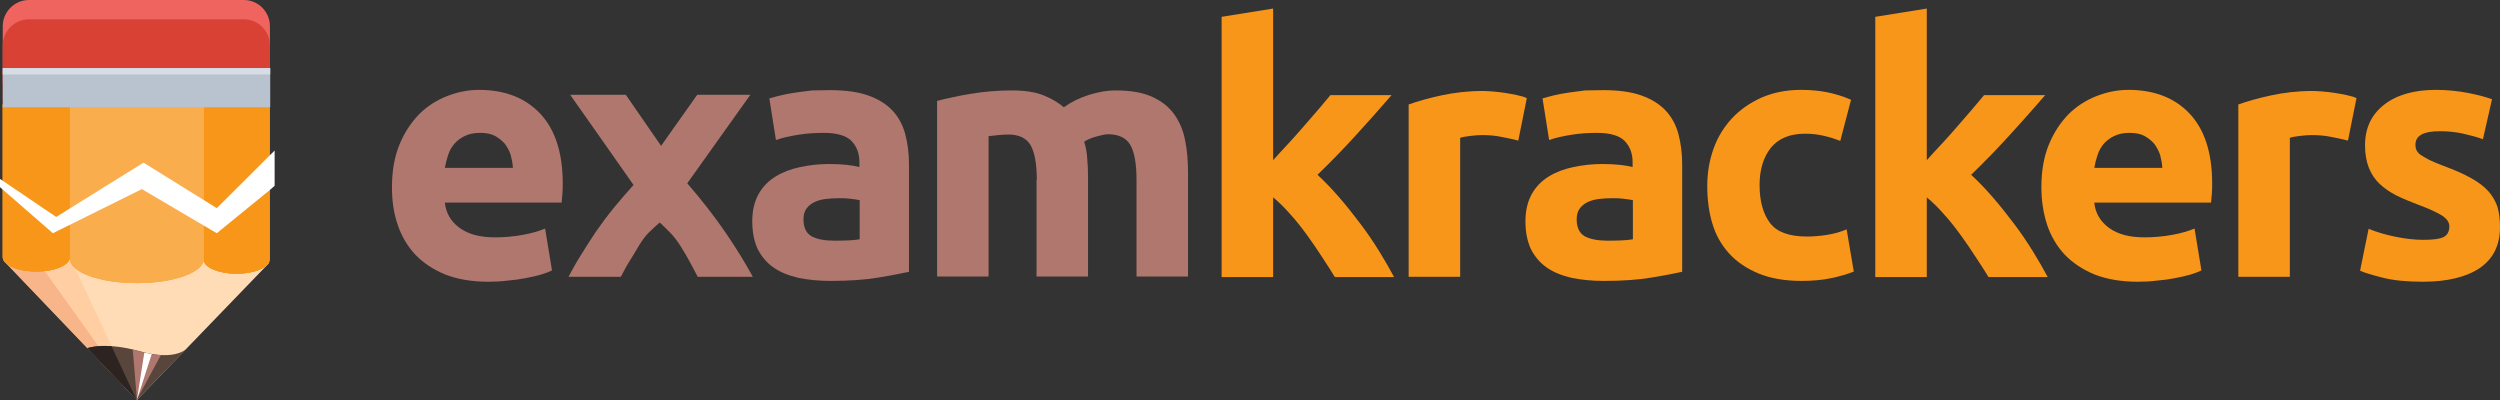 <svg width="250" height="40" viewBox="0 0 250 40" fill="none" xmlns="http://www.w3.org/2000/svg">
<rect x="0" y="0" width="250" height="40" fill="#333333" stroke="none"/>
<path d="M39.196 18.718C39.196 17.092 39.444 15.686 39.94 14.473C40.436 13.26 41.097 12.267 41.896 11.44C42.694 10.641 43.631 10.034 44.678 9.621C45.724 9.207 46.799 8.987 47.901 8.987C50.49 8.987 52.528 9.786 54.016 11.358C55.503 12.929 56.274 15.272 56.274 18.332C56.274 18.635 56.274 18.966 56.247 19.325C56.219 19.683 56.192 19.986 56.164 20.262H44.485C44.595 21.309 45.091 22.164 45.972 22.798C46.854 23.432 48.011 23.735 49.498 23.735C50.435 23.735 51.371 23.653 52.28 23.487C53.189 23.322 53.933 23.101 54.511 22.853L55.2 27.043C54.925 27.181 54.567 27.319 54.098 27.457C53.63 27.595 53.134 27.705 52.556 27.815C52.005 27.926 51.399 28.008 50.738 28.063C50.104 28.146 49.443 28.174 48.81 28.174C47.184 28.174 45.752 27.926 44.54 27.457C43.328 26.961 42.337 26.299 41.538 25.472C40.739 24.617 40.16 23.625 39.775 22.495C39.362 21.309 39.196 20.069 39.196 18.718ZM51.289 16.761C51.261 16.32 51.178 15.906 51.068 15.493C50.931 15.079 50.738 14.721 50.49 14.39C50.214 14.059 49.884 13.811 49.498 13.591C49.085 13.37 48.589 13.287 47.983 13.287C47.405 13.287 46.909 13.398 46.496 13.591C46.083 13.784 45.724 14.059 45.449 14.363C45.174 14.693 44.953 15.052 44.816 15.493C44.678 15.906 44.568 16.347 44.485 16.788H51.289V16.761Z" fill="#AF776D"/>
<path d="M66.109 14.583L69.717 9.483H75.033L68.725 18.332C70.158 19.986 71.453 21.64 72.582 23.294C73.711 24.948 74.593 26.409 75.281 27.677H69.772C69.579 27.319 69.359 26.906 69.084 26.382C68.808 25.858 68.505 25.334 68.147 24.755C67.789 24.176 67.431 23.708 67.073 23.322C66.687 22.936 66.329 22.578 65.971 22.247C65.613 22.55 65.282 22.881 64.897 23.239C64.539 23.598 64.208 24.039 63.878 24.59C63.547 25.141 63.244 25.665 62.913 26.189C62.583 26.713 62.335 27.209 62.087 27.677H56.853C57.157 27.099 57.515 26.437 58.01 25.637C58.506 24.838 59.002 24.039 59.581 23.184C60.159 22.357 60.765 21.53 61.426 20.73C62.087 19.931 62.721 19.187 63.354 18.498C62.225 16.899 61.151 15.355 60.104 13.866C59.057 12.378 58.038 10.917 57.019 9.483H62.583L66.109 14.583Z" fill="#AF776D"/>
<path d="M82.993 9.014C84.508 9.014 85.775 9.18 86.795 9.538C87.814 9.897 88.613 10.393 89.219 11.027C89.825 11.661 90.265 12.46 90.513 13.37C90.761 14.28 90.899 15.327 90.899 16.458V27.181C90.155 27.347 89.136 27.54 87.814 27.76C86.492 27.981 84.921 28.091 83.049 28.091C81.864 28.091 80.817 27.981 79.853 27.788C78.889 27.567 78.063 27.236 77.374 26.768C76.686 26.299 76.162 25.665 75.776 24.921C75.418 24.149 75.226 23.239 75.226 22.109C75.226 21.061 75.446 20.152 75.859 19.407C76.272 18.663 76.851 18.084 77.567 17.643C78.283 17.202 79.109 16.899 80.019 16.706C80.927 16.513 81.891 16.402 82.883 16.402C83.544 16.402 84.15 16.43 84.674 16.485C85.197 16.54 85.61 16.623 85.941 16.706V16.209C85.941 15.327 85.665 14.638 85.142 14.087C84.618 13.563 83.682 13.287 82.387 13.287C81.506 13.287 80.652 13.342 79.798 13.48C78.944 13.618 78.201 13.784 77.594 14.004L76.933 9.841C77.236 9.759 77.594 9.649 78.063 9.538C78.504 9.428 78.999 9.345 79.523 9.263C80.046 9.18 80.624 9.125 81.203 9.042C81.809 9.042 82.387 9.014 82.993 9.014ZM83.406 24.066C83.902 24.066 84.398 24.066 84.866 24.039C85.335 24.011 85.693 23.983 85.968 23.928V20.014C85.748 19.959 85.445 19.931 85.032 19.876C84.618 19.821 84.233 19.821 83.902 19.821C83.406 19.821 82.966 19.848 82.525 19.904C82.112 19.959 81.726 20.069 81.396 20.234C81.065 20.4 80.817 20.62 80.624 20.896C80.432 21.172 80.349 21.53 80.349 21.944C80.349 22.743 80.624 23.322 81.148 23.625C81.726 23.928 82.47 24.066 83.406 24.066Z" fill="#AF776D"/>
<path d="M103.68 18.029C103.68 16.375 103.46 15.19 103.047 14.5C102.634 13.811 101.89 13.453 100.843 13.453C100.513 13.453 100.182 13.48 99.852 13.508C99.493 13.536 99.163 13.591 98.86 13.618V27.65H93.709V10.09C94.15 9.979 94.645 9.841 95.251 9.731C95.83 9.593 96.463 9.483 97.125 9.373C97.786 9.263 98.447 9.18 99.135 9.125C99.824 9.07 100.513 9.042 101.174 9.042C102.496 9.042 103.543 9.207 104.369 9.538C105.195 9.869 105.856 10.283 106.38 10.724C107.124 10.2 107.95 9.786 108.914 9.483C109.878 9.18 110.76 9.042 111.558 9.042C113.018 9.042 114.203 9.235 115.139 9.649C116.076 10.062 116.819 10.613 117.37 11.358C117.921 12.102 118.307 12.984 118.5 13.977C118.72 14.997 118.803 16.127 118.803 17.367V27.65H113.652V18.001C113.652 16.347 113.431 15.162 113.018 14.473C112.605 13.784 111.861 13.425 110.815 13.425C110.539 13.425 110.154 13.508 109.658 13.646C109.162 13.784 108.749 13.949 108.418 14.17C108.583 14.693 108.694 15.272 108.721 15.851C108.776 16.43 108.804 17.064 108.804 17.726V27.65H103.653V18.029H103.68Z" fill="#AF776D"/>
<path d="M127.314 16.017C127.81 15.465 128.333 14.886 128.884 14.307C129.435 13.701 129.958 13.122 130.454 12.543C130.95 11.964 131.446 11.413 131.887 10.889C132.327 10.365 132.713 9.897 133.043 9.511H139.159C137.947 10.917 136.735 12.267 135.578 13.536C134.421 14.804 133.154 16.127 131.749 17.478C132.437 18.112 133.154 18.856 133.897 19.71C134.641 20.565 135.357 21.475 136.046 22.385C136.735 23.294 137.368 24.232 137.947 25.169C138.525 26.106 138.993 26.933 139.406 27.705H133.484C133.126 27.099 132.685 26.437 132.217 25.72C131.749 25.003 131.253 24.259 130.73 23.542C130.206 22.826 129.655 22.109 129.049 21.447C128.471 20.786 127.893 20.207 127.314 19.738V27.705H122.163V1.682L127.314 0.855V16.017V16.017Z" fill="#F8961A"/>
<path d="M151.828 14.059C151.36 13.949 150.837 13.811 150.203 13.701C149.57 13.563 148.908 13.508 148.192 13.508C147.862 13.508 147.476 13.536 147.035 13.591C146.595 13.646 146.237 13.701 146.016 13.784V27.677H140.865V10.448C141.774 10.117 142.876 9.814 144.143 9.538C145.41 9.263 146.787 9.097 148.33 9.097C148.605 9.097 148.936 9.125 149.322 9.152C149.707 9.18 150.093 9.235 150.506 9.29C150.892 9.345 151.277 9.428 151.691 9.511C152.076 9.593 152.407 9.676 152.682 9.814L151.828 14.059Z" fill="#F8961A"/>
<path d="M160.313 9.014C161.828 9.014 163.095 9.18 164.114 9.538C165.133 9.897 165.932 10.393 166.538 11.027C167.144 11.661 167.585 12.46 167.833 13.37C168.08 14.28 168.218 15.327 168.218 16.458V27.181C167.474 27.347 166.455 27.54 165.133 27.76C163.811 27.981 162.241 28.091 160.368 28.091C159.183 28.091 158.137 27.981 157.173 27.788C156.208 27.567 155.382 27.236 154.693 26.768C154.005 26.299 153.481 25.665 153.096 24.921C152.738 24.149 152.545 23.239 152.545 22.109C152.545 21.061 152.765 20.152 153.178 19.407C153.592 18.663 154.17 18.084 154.886 17.643C155.602 17.202 156.429 16.899 157.338 16.706C158.247 16.513 159.211 16.402 160.203 16.402C160.864 16.402 161.47 16.43 161.993 16.485C162.516 16.54 162.93 16.623 163.26 16.706V16.209C163.26 15.327 162.985 14.638 162.461 14.087C161.938 13.563 161.001 13.287 159.707 13.287C158.825 13.287 157.971 13.342 157.117 13.48C156.264 13.618 155.52 13.784 154.914 14.004L154.253 9.841C154.556 9.759 154.914 9.649 155.382 9.538C155.823 9.428 156.319 9.345 156.842 9.263C157.365 9.18 157.944 9.125 158.522 9.042C159.128 9.042 159.707 9.014 160.313 9.014ZM160.726 24.066C161.222 24.066 161.718 24.066 162.186 24.039C162.654 24.011 163.012 23.983 163.288 23.928V20.014C163.067 19.959 162.764 19.931 162.351 19.876C161.938 19.821 161.552 19.821 161.222 19.821C160.726 19.821 160.285 19.848 159.844 19.904C159.431 19.959 159.046 20.069 158.715 20.234C158.385 20.4 158.137 20.62 157.944 20.896C157.751 21.172 157.668 21.53 157.668 21.944C157.668 22.743 157.944 23.322 158.467 23.625C159.046 23.928 159.789 24.066 160.726 24.066Z" fill="#F8961A"/>
<path d="M170.725 18.58C170.725 17.257 170.945 16.017 171.358 14.859C171.771 13.701 172.405 12.681 173.204 11.826C174.002 10.972 174.994 10.283 176.151 9.759C177.308 9.263 178.603 8.987 180.09 8.987C181.054 8.987 181.936 9.07 182.762 9.235C183.561 9.4 184.36 9.649 185.103 9.979L184.029 14.087C183.533 13.894 183.01 13.729 182.431 13.591C181.853 13.453 181.219 13.37 180.503 13.37C178.988 13.37 177.859 13.839 177.088 14.776C176.344 15.713 175.958 16.954 175.958 18.498C175.958 20.124 176.316 21.392 177.005 22.302C177.694 23.212 178.933 23.653 180.696 23.653C181.33 23.653 181.991 23.598 182.707 23.487C183.423 23.377 184.084 23.184 184.663 22.936L185.379 27.154C184.773 27.402 184.029 27.622 183.12 27.815C182.211 28.008 181.219 28.091 180.145 28.091C178.492 28.091 177.06 27.843 175.848 27.347C174.664 26.851 173.672 26.189 172.901 25.334C172.129 24.48 171.551 23.46 171.22 22.302C170.89 21.199 170.725 19.931 170.725 18.58Z" fill="#F8961A"/>
<path d="M192.679 16.017C193.175 15.465 193.698 14.886 194.249 14.307C194.8 13.701 195.324 13.122 195.819 12.543C196.315 11.964 196.811 11.413 197.252 10.889C197.693 10.365 198.078 9.897 198.409 9.511H204.524C203.312 10.917 202.1 12.267 200.943 13.536C199.786 14.804 198.519 16.127 197.114 17.478C197.803 18.112 198.519 18.856 199.263 19.71C200.006 20.565 200.723 21.475 201.411 22.385C202.1 23.294 202.733 24.232 203.312 25.169C203.89 26.106 204.358 26.933 204.772 27.705H198.849C198.491 27.099 198.051 26.437 197.582 25.72C197.114 25.003 196.618 24.259 196.095 23.542C195.572 22.826 195.021 22.109 194.415 21.447C193.836 20.786 193.258 20.207 192.679 19.738V27.705H187.528V1.682L192.679 0.855V16.017V16.017Z" fill="#F8961A"/>
<path d="M204.138 18.718C204.138 17.092 204.386 15.686 204.881 14.473C205.377 13.26 206.038 12.267 206.837 11.44C207.636 10.641 208.572 10.034 209.619 9.621C210.666 9.207 211.74 8.987 212.842 8.987C215.431 8.987 217.47 9.786 218.957 11.358C220.444 12.929 221.216 15.272 221.216 18.332C221.216 18.635 221.216 18.966 221.188 19.325C221.161 19.683 221.133 19.986 221.106 20.262H209.426C209.537 21.309 210.032 22.164 210.914 22.798C211.795 23.432 212.952 23.735 214.44 23.735C215.376 23.735 216.313 23.653 217.222 23.487C218.131 23.322 218.874 23.101 219.453 22.853L220.142 27.043C219.866 27.181 219.508 27.319 219.04 27.457C218.571 27.595 218.076 27.705 217.497 27.815C216.946 27.926 216.34 28.008 215.679 28.063C215.046 28.146 214.385 28.174 213.751 28.174C212.126 28.174 210.693 27.926 209.481 27.457C208.269 26.961 207.278 26.299 206.479 25.472C205.68 24.617 205.102 23.625 204.716 22.495C204.331 21.309 204.138 20.069 204.138 18.718ZM216.23 16.761C216.203 16.32 216.12 15.906 216.01 15.493C215.872 15.079 215.679 14.721 215.431 14.39C215.156 14.059 214.825 13.811 214.44 13.591C214.026 13.37 213.531 13.287 212.925 13.287C212.346 13.287 211.85 13.398 211.437 13.591C211.024 13.784 210.666 14.059 210.39 14.363C210.115 14.693 209.895 15.052 209.757 15.493C209.619 15.906 209.509 16.347 209.426 16.788H216.23V16.761Z" fill="#F8961A"/>
<path d="M234.796 14.059C234.328 13.949 233.804 13.811 233.171 13.701C232.537 13.563 231.876 13.508 231.16 13.508C230.83 13.508 230.444 13.536 230.003 13.591C229.562 13.646 229.204 13.701 228.984 13.784V27.677H223.833V10.448C224.742 10.117 225.844 9.814 227.111 9.538C228.378 9.263 229.755 9.097 231.298 9.097C231.573 9.097 231.904 9.125 232.289 9.152C232.675 9.18 233.061 9.235 233.474 9.29C233.859 9.345 234.245 9.428 234.658 9.511C235.044 9.593 235.374 9.676 235.65 9.814L234.796 14.059Z" fill="#F8961A"/>
<path d="M242.342 23.983C243.279 23.983 243.967 23.901 244.353 23.708C244.739 23.515 244.932 23.156 244.932 22.633C244.932 22.219 244.684 21.861 244.16 21.53C243.664 21.227 242.893 20.868 241.846 20.482C241.048 20.179 240.304 19.876 239.643 19.545C238.982 19.214 238.431 18.828 237.963 18.387C237.494 17.946 237.136 17.395 236.888 16.788C236.64 16.154 236.503 15.41 236.503 14.528C236.503 12.819 237.136 11.468 238.403 10.476C239.67 9.483 241.406 8.987 243.609 8.987C244.711 8.987 245.785 9.097 246.777 9.29C247.796 9.483 248.595 9.704 249.201 9.924L248.292 13.921C247.686 13.701 247.052 13.536 246.336 13.37C245.62 13.205 244.849 13.122 243.967 13.122C242.342 13.122 241.543 13.563 241.543 14.473C241.543 14.693 241.571 14.859 241.654 15.024C241.736 15.19 241.874 15.355 242.067 15.493C242.287 15.631 242.563 15.796 242.921 15.989C243.279 16.154 243.72 16.347 244.298 16.568C245.427 16.981 246.364 17.395 247.108 17.808C247.851 18.222 248.43 18.663 248.843 19.132C249.256 19.6 249.559 20.124 249.752 20.703C249.917 21.282 250 21.944 250 22.715C250 24.507 249.339 25.858 247.989 26.795C246.639 27.705 244.739 28.174 242.26 28.174C240.634 28.174 239.312 28.036 238.238 27.76C237.164 27.485 236.42 27.264 236.007 27.071L236.861 22.881C237.742 23.239 238.624 23.487 239.56 23.68C240.524 23.873 241.433 23.983 242.342 23.983Z" fill="#F8961A"/>
<path d="M2.891 0H24.377C25.836 0 26.993 1.185 26.993 2.619V8.077C26.993 9.538 25.809 10.696 24.377 10.696H2.891C1.431 10.696 0.274 9.511 0.274 8.077V2.619C0.274 1.185 1.459 0 2.891 0Z" fill="#EF645E"/>
<path d="M2.891 1.93H24.377C25.836 1.93 26.993 3.115 26.993 4.549V10.007C26.993 11.468 25.809 12.626 24.377 12.626H2.891C1.431 12.626 0.274 11.44 0.274 10.007V4.549C0.274 3.115 1.459 1.93 2.891 1.93Z" fill="#DA4135"/>
<path d="M26.883 26.327L13.689 40L0.274 25.72L1.211 23.46L12.78 22.192L23.688 22.881L26.883 26.327Z" fill="#FFDCB6"/>
<path opacity="0.72" d="M0.357 26.023L13.689 40L6.996 25.72L0.357 26.023Z" fill="#FFCB9C"/>
<path d="M13.69 40L3.167 25.279L0.44 26.161L13.69 40Z" fill="#F7B589"/>
<path d="M13.689 40L18.785 34.735C18.785 34.735 17.794 36.196 13.965 35.121C10.522 34.156 8.759 34.817 8.759 34.817L13.689 40Z" fill="#58453B"/>
<path d="M11.156 34.624L13.662 40L8.704 34.817C8.732 34.817 9.613 34.487 11.156 34.624Z" fill="#2D2320"/>
<path d="M16.03 35.617L16.113 35.507C16.113 35.507 15.507 35.589 13.275 34.955L13.689 39.945L16.03 35.617Z" fill="#AF776D"/>
<path d="M13.69 40L14.433 35.258C14.433 35.258 14.819 35.341 15.177 35.396L13.69 40Z" fill="white"/>
<path d="M0.274 10.448V25.72C0.302 26.52 1.789 27.154 3.635 27.154C5.48 27.154 6.968 26.52 6.995 25.72V10.448H0.274V10.448Z" fill="#F8961A"/>
<path d="M20.355 10.448V25.996C20.437 26.768 21.897 27.374 23.66 27.374C25.423 27.374 26.883 26.768 26.965 25.996V10.448H20.355V10.448Z" fill="#F8961A"/>
<path d="M20.356 10.448H6.996V25.886C6.996 27.236 9.999 28.311 13.69 28.311C17.381 28.311 20.383 27.236 20.383 25.886V10.448H20.356Z" fill="#FAAD4C"/>
<path d="M20.355 10.448V25.996C20.437 26.768 21.897 27.374 23.66 27.374C25.423 27.374 26.883 26.768 26.965 25.996V10.448H20.355V10.448Z" fill="#F8961A"/>
<path d="M0.274 10.448V25.72C0.302 26.52 1.789 27.154 3.635 27.154C5.48 27.154 6.968 26.52 6.995 25.72V10.448H0.274V10.448Z" fill="#F8961A"/>
<path d="M20.356 10.448H6.996V25.886C6.996 27.236 9.999 28.311 13.69 28.311C17.381 28.311 20.383 27.236 20.383 25.886V10.448H20.356Z" fill="#FAAD4C"/>
<path d="M20.355 10.448V25.996C20.437 26.768 21.897 27.374 23.66 27.374C25.423 27.374 26.883 26.768 26.965 25.996V10.448H20.355V10.448Z" fill="#F8961A"/>
<path d="M0.274 10.448V25.72C0.302 26.52 1.789 27.154 3.635 27.154C5.48 27.154 6.968 26.52 6.995 25.72V10.448H0.274V10.448Z" fill="#F8961A"/>
<path d="M20.356 10.448H6.996V25.886C6.996 27.236 9.999 28.311 13.69 28.311C17.381 28.311 20.383 27.236 20.383 25.886V10.448H20.356Z" fill="#FAAD4C"/>
<path d="M27.021 6.809H0.274V10.724H27.021V6.809Z" fill="#B9C3CF"/>
<path d="M27.021 6.809H0.274V7.443H27.021V6.809Z" fill="#D6DDE5"/>
<path d="M14.351 16.265L5.619 21.695L0 17.891V18.718L5.289 23.322L14.186 18.911L21.678 23.322L27.022 18.966L27.463 18.58V15.052L21.678 20.813L14.351 16.265Z" fill="white"/>
</svg>
